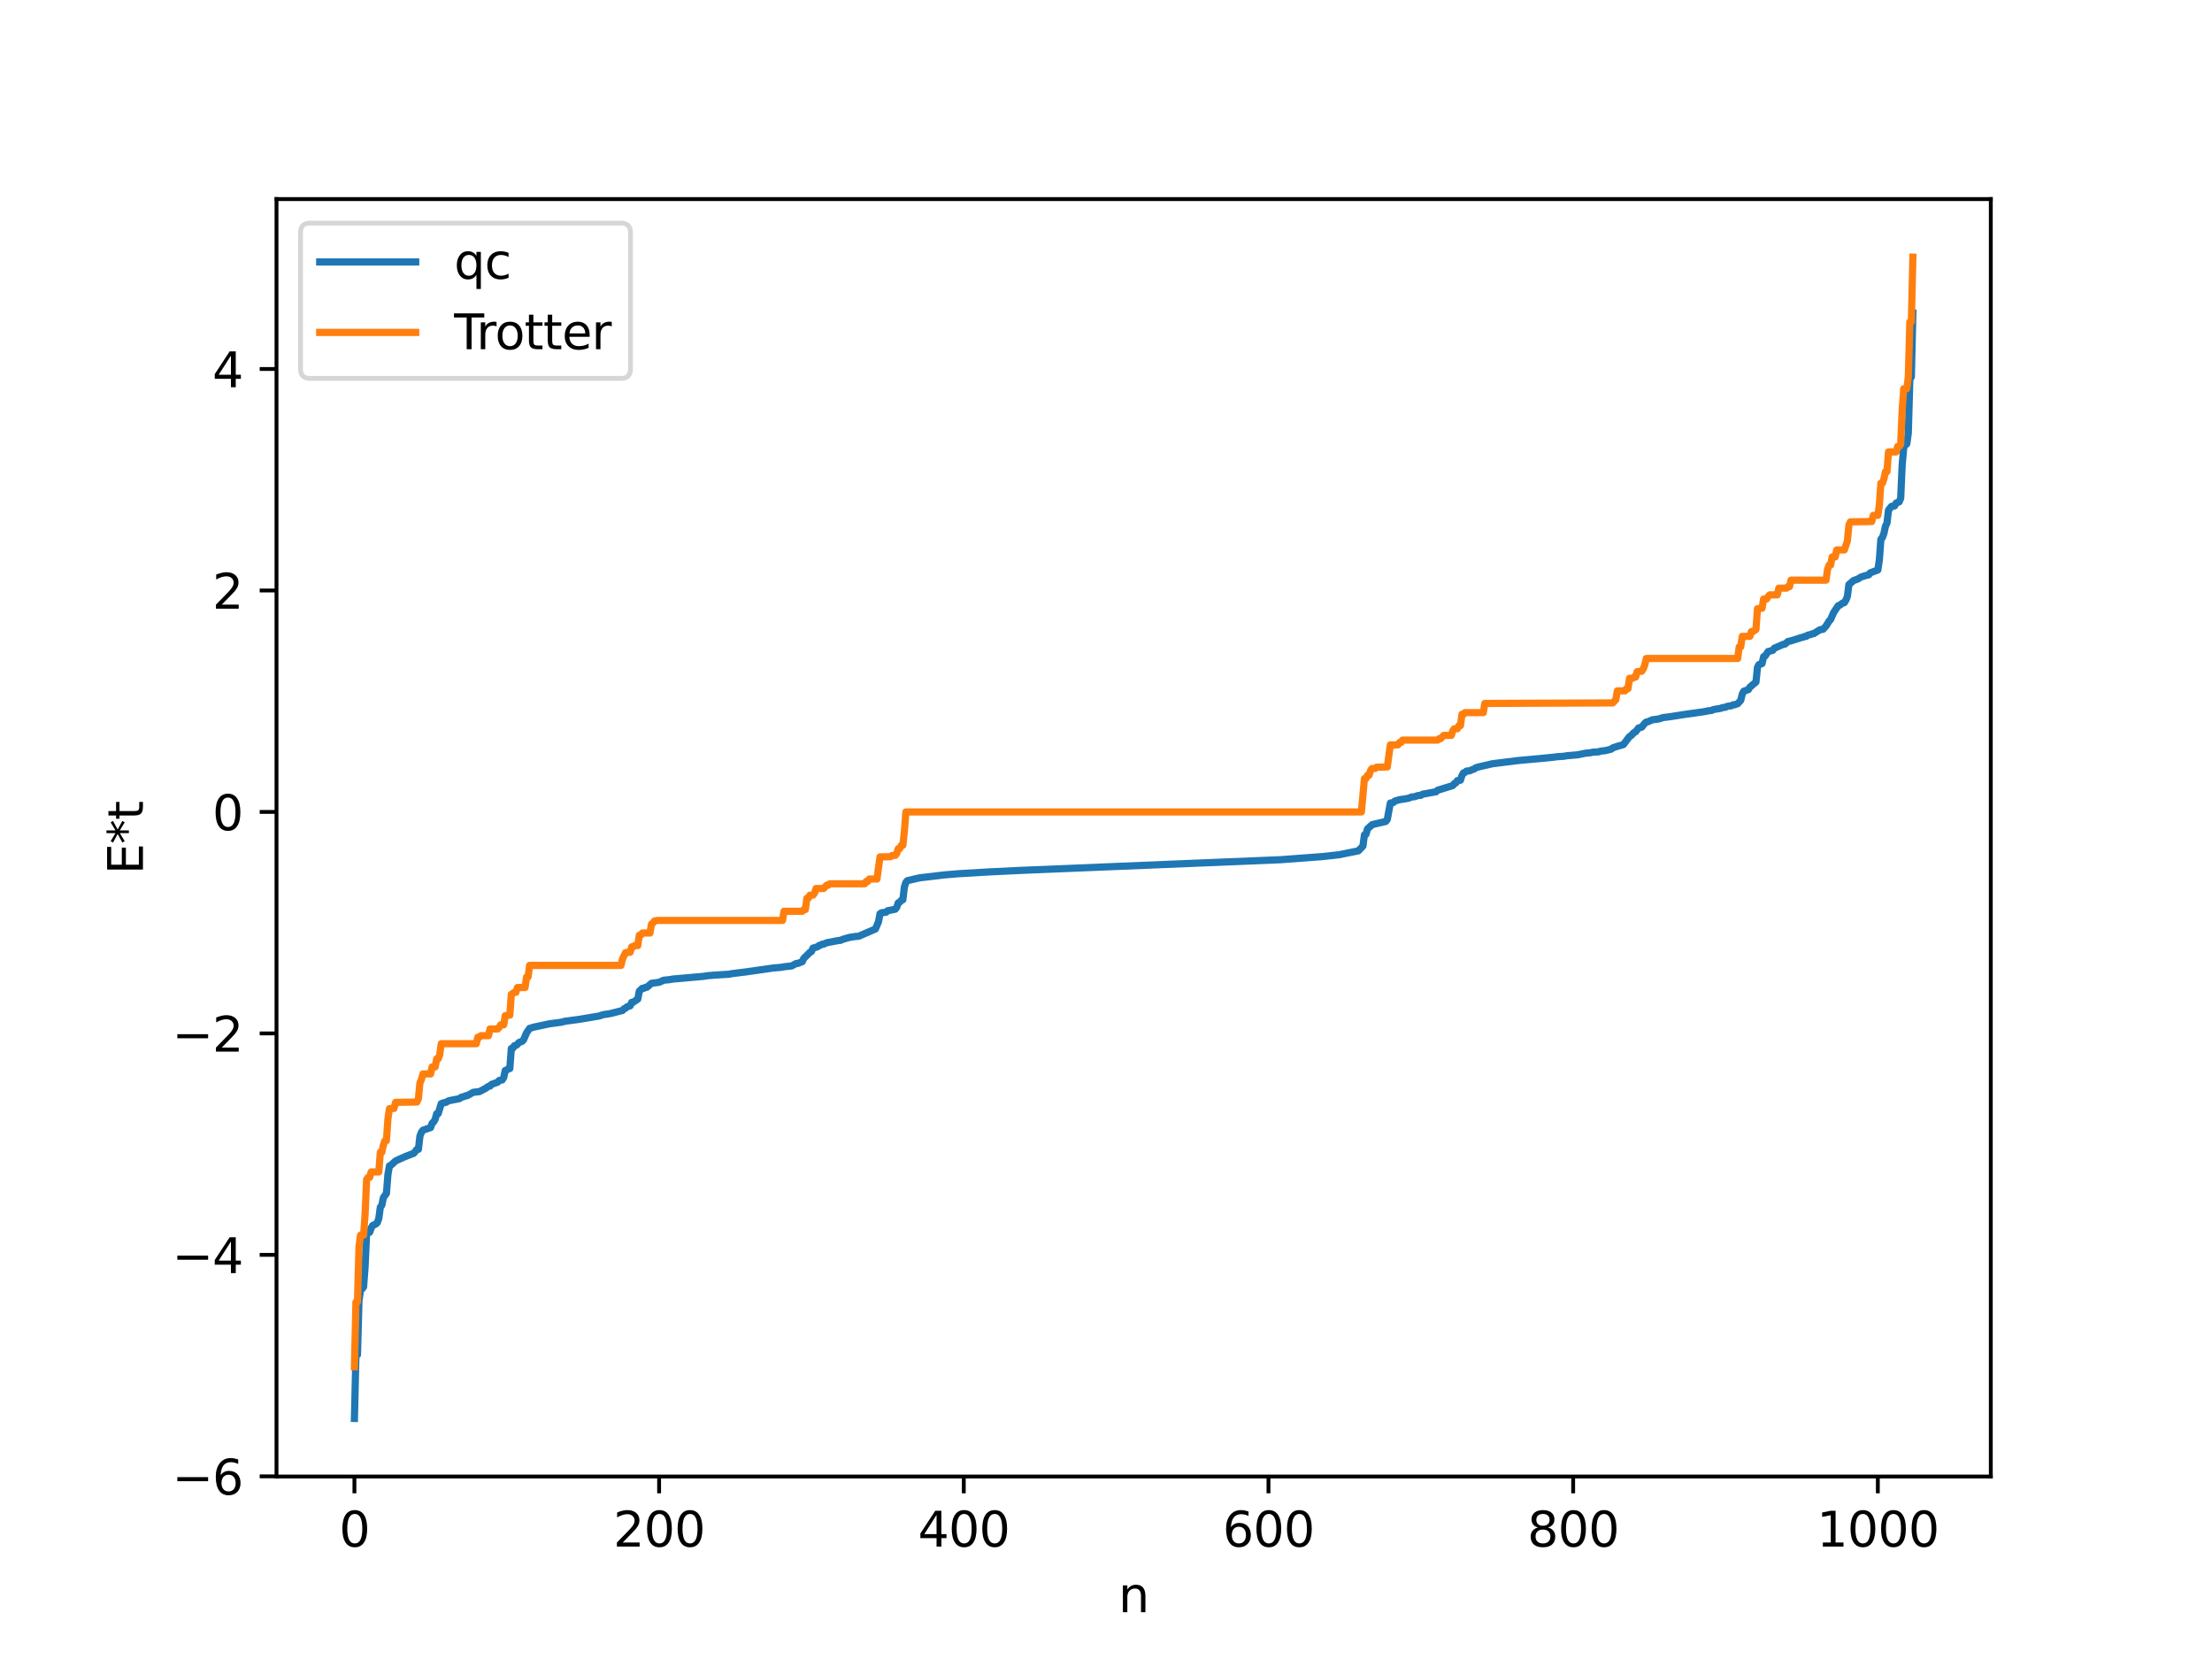 <?xml version="1.0" encoding="utf-8" standalone="no"?>
<!DOCTYPE svg PUBLIC "-//W3C//DTD SVG 1.1//EN"
  "http://www.w3.org/Graphics/SVG/1.1/DTD/svg11.dtd">
<svg xmlns:xlink="http://www.w3.org/1999/xlink" width="460.8pt" height="345.6pt" viewBox="0 0 460.8 345.6" xmlns="http://www.w3.org/2000/svg" version="1.1">
 <defs>
  <style type="text/css">*{stroke-linejoin: round; stroke-linecap: butt}</style>
 </defs>
 <g id="figure_1">
  <g id="patch_1">
   <path d="M 0 345.6 
L 460.8 345.6 
L 460.8 0 
L 0 0 
z
" style="fill: #ffffff"/>
  </g>
  <g id="axes_1">
   <g id="patch_2">
    <path d="M 57.6 307.584 
L 414.72 307.584 
L 414.72 41.472 
L 57.6 41.472 
z
" style="fill: #ffffff"/>
   </g>
   <g id="matplotlib.axis_1">
    <g id="xtick_1">
     <g id="line2d_1">
      <defs>
       <path id="mfbfd5d6020" d="M 0 0 
L 0 3.5 
" style="stroke: #000000; stroke-width: 0.8"/>
      </defs>
      <g>
       <use xlink:href="#mfbfd5d6020" x="73.833" y="307.584" style="stroke: #000000; stroke-width: 0.8"/>
      </g>
     </g>
     <g id="text_1">
      <!-- 0 -->
      <g transform="translate(70.651 322.182) scale(0.1 -0.1)">
       <defs>
        <path id="DejaVuSans-30" d="M 2034 4250 
Q 1547 4250 1301 3770 
Q 1056 3291 1056 2328 
Q 1056 1369 1301 889 
Q 1547 409 2034 409 
Q 2525 409 2770 889 
Q 3016 1369 3016 2328 
Q 3016 3291 2770 3770 
Q 2525 4250 2034 4250 
z
M 2034 4750 
Q 2819 4750 3233 4129 
Q 3647 3509 3647 2328 
Q 3647 1150 3233 529 
Q 2819 -91 2034 -91 
Q 1250 -91 836 529 
Q 422 1150 422 2328 
Q 422 3509 836 4129 
Q 1250 4750 2034 4750 
z
" transform="scale(0.016)"/>
       </defs>
       <use xlink:href="#DejaVuSans-30"/>
      </g>
     </g>
    </g>
    <g id="xtick_2">
     <g id="line2d_2">
      <g>
       <use xlink:href="#mfbfd5d6020" x="137.304" y="307.584" style="stroke: #000000; stroke-width: 0.8"/>
      </g>
     </g>
     <g id="text_2">
      <!-- 200 -->
      <g transform="translate(127.76 322.182) scale(0.1 -0.1)">
       <defs>
        <path id="DejaVuSans-32" d="M 1228 531 
L 3431 531 
L 3431 0 
L 469 0 
L 469 531 
Q 828 903 1448 1529 
Q 2069 2156 2228 2338 
Q 2531 2678 2651 2914 
Q 2772 3150 2772 3378 
Q 2772 3750 2511 3984 
Q 2250 4219 1831 4219 
Q 1534 4219 1204 4116 
Q 875 4013 500 3803 
L 500 4441 
Q 881 4594 1212 4672 
Q 1544 4750 1819 4750 
Q 2544 4750 2975 4387 
Q 3406 4025 3406 3419 
Q 3406 3131 3298 2873 
Q 3191 2616 2906 2266 
Q 2828 2175 2409 1742 
Q 1991 1309 1228 531 
z
" transform="scale(0.016)"/>
       </defs>
       <use xlink:href="#DejaVuSans-32"/>
       <use xlink:href="#DejaVuSans-30" x="63.623"/>
       <use xlink:href="#DejaVuSans-30" x="127.246"/>
      </g>
     </g>
    </g>
    <g id="xtick_3">
     <g id="line2d_3">
      <g>
       <use xlink:href="#mfbfd5d6020" x="200.775" y="307.584" style="stroke: #000000; stroke-width: 0.8"/>
      </g>
     </g>
     <g id="text_3">
      <!-- 400 -->
      <g transform="translate(191.231 322.182) scale(0.1 -0.1)">
       <defs>
        <path id="DejaVuSans-34" d="M 2419 4116 
L 825 1625 
L 2419 1625 
L 2419 4116 
z
M 2253 4666 
L 3047 4666 
L 3047 1625 
L 3713 1625 
L 3713 1100 
L 3047 1100 
L 3047 0 
L 2419 0 
L 2419 1100 
L 313 1100 
L 313 1709 
L 2253 4666 
z
" transform="scale(0.016)"/>
       </defs>
       <use xlink:href="#DejaVuSans-34"/>
       <use xlink:href="#DejaVuSans-30" x="63.623"/>
       <use xlink:href="#DejaVuSans-30" x="127.246"/>
      </g>
     </g>
    </g>
    <g id="xtick_4">
     <g id="line2d_4">
      <g>
       <use xlink:href="#mfbfd5d6020" x="264.246" y="307.584" style="stroke: #000000; stroke-width: 0.8"/>
      </g>
     </g>
     <g id="text_4">
      <!-- 600 -->
      <g transform="translate(254.702 322.182) scale(0.1 -0.1)">
       <defs>
        <path id="DejaVuSans-36" d="M 2113 2584 
Q 1688 2584 1439 2293 
Q 1191 2003 1191 1497 
Q 1191 994 1439 701 
Q 1688 409 2113 409 
Q 2538 409 2786 701 
Q 3034 994 3034 1497 
Q 3034 2003 2786 2293 
Q 2538 2584 2113 2584 
z
M 3366 4563 
L 3366 3988 
Q 3128 4100 2886 4159 
Q 2644 4219 2406 4219 
Q 1781 4219 1451 3797 
Q 1122 3375 1075 2522 
Q 1259 2794 1537 2939 
Q 1816 3084 2150 3084 
Q 2853 3084 3261 2657 
Q 3669 2231 3669 1497 
Q 3669 778 3244 343 
Q 2819 -91 2113 -91 
Q 1303 -91 875 529 
Q 447 1150 447 2328 
Q 447 3434 972 4092 
Q 1497 4750 2381 4750 
Q 2619 4750 2861 4703 
Q 3103 4656 3366 4563 
z
" transform="scale(0.016)"/>
       </defs>
       <use xlink:href="#DejaVuSans-36"/>
       <use xlink:href="#DejaVuSans-30" x="63.623"/>
       <use xlink:href="#DejaVuSans-30" x="127.246"/>
      </g>
     </g>
    </g>
    <g id="xtick_5">
     <g id="line2d_5">
      <g>
       <use xlink:href="#mfbfd5d6020" x="327.717" y="307.584" style="stroke: #000000; stroke-width: 0.8"/>
      </g>
     </g>
     <g id="text_5">
      <!-- 800 -->
      <g transform="translate(318.173 322.182) scale(0.1 -0.1)">
       <defs>
        <path id="DejaVuSans-38" d="M 2034 2216 
Q 1584 2216 1326 1975 
Q 1069 1734 1069 1313 
Q 1069 891 1326 650 
Q 1584 409 2034 409 
Q 2484 409 2743 651 
Q 3003 894 3003 1313 
Q 3003 1734 2745 1975 
Q 2488 2216 2034 2216 
z
M 1403 2484 
Q 997 2584 770 2862 
Q 544 3141 544 3541 
Q 544 4100 942 4425 
Q 1341 4750 2034 4750 
Q 2731 4750 3128 4425 
Q 3525 4100 3525 3541 
Q 3525 3141 3298 2862 
Q 3072 2584 2669 2484 
Q 3125 2378 3379 2068 
Q 3634 1759 3634 1313 
Q 3634 634 3220 271 
Q 2806 -91 2034 -91 
Q 1263 -91 848 271 
Q 434 634 434 1313 
Q 434 1759 690 2068 
Q 947 2378 1403 2484 
z
M 1172 3481 
Q 1172 3119 1398 2916 
Q 1625 2713 2034 2713 
Q 2441 2713 2670 2916 
Q 2900 3119 2900 3481 
Q 2900 3844 2670 4047 
Q 2441 4250 2034 4250 
Q 1625 4250 1398 4047 
Q 1172 3844 1172 3481 
z
" transform="scale(0.016)"/>
       </defs>
       <use xlink:href="#DejaVuSans-38"/>
       <use xlink:href="#DejaVuSans-30" x="63.623"/>
       <use xlink:href="#DejaVuSans-30" x="127.246"/>
      </g>
     </g>
    </g>
    <g id="xtick_6">
     <g id="line2d_6">
      <g>
       <use xlink:href="#mfbfd5d6020" x="391.188" y="307.584" style="stroke: #000000; stroke-width: 0.8"/>
      </g>
     </g>
     <g id="text_6">
      <!-- 1000 -->
      <g transform="translate(378.463 322.182) scale(0.1 -0.1)">
       <defs>
        <path id="DejaVuSans-31" d="M 794 531 
L 1825 531 
L 1825 4091 
L 703 3866 
L 703 4441 
L 1819 4666 
L 2450 4666 
L 2450 531 
L 3481 531 
L 3481 0 
L 794 0 
L 794 531 
z
" transform="scale(0.016)"/>
       </defs>
       <use xlink:href="#DejaVuSans-31"/>
       <use xlink:href="#DejaVuSans-30" x="63.623"/>
       <use xlink:href="#DejaVuSans-30" x="127.246"/>
       <use xlink:href="#DejaVuSans-30" x="190.869"/>
      </g>
     </g>
    </g>
    <g id="text_7">
     <!-- n -->
     <g transform="translate(232.991 335.861) scale(0.1 -0.1)">
      <defs>
       <path id="DejaVuSans-6e" d="M 3513 2113 
L 3513 0 
L 2938 0 
L 2938 2094 
Q 2938 2591 2744 2837 
Q 2550 3084 2163 3084 
Q 1697 3084 1428 2787 
Q 1159 2491 1159 1978 
L 1159 0 
L 581 0 
L 581 3500 
L 1159 3500 
L 1159 2956 
Q 1366 3272 1645 3428 
Q 1925 3584 2291 3584 
Q 2894 3584 3203 3211 
Q 3513 2838 3513 2113 
z
" transform="scale(0.016)"/>
      </defs>
      <use xlink:href="#DejaVuSans-6e"/>
     </g>
    </g>
   </g>
   <g id="matplotlib.axis_2">
    <g id="ytick_1">
     <g id="line2d_7">
      <defs>
       <path id="m6f2348d6ab" d="M 0 0 
L -3.5 0 
" style="stroke: #000000; stroke-width: 0.8"/>
      </defs>
      <g>
       <use xlink:href="#m6f2348d6ab" x="57.6" y="307.548" style="stroke: #000000; stroke-width: 0.8"/>
      </g>
     </g>
     <g id="text_8">
      <!-- −6 -->
      <g transform="translate(35.858 311.347) scale(0.1 -0.1)">
       <defs>
        <path id="DejaVuSans-2212" d="M 678 2272 
L 4684 2272 
L 4684 1741 
L 678 1741 
L 678 2272 
z
" transform="scale(0.016)"/>
       </defs>
       <use xlink:href="#DejaVuSans-2212"/>
       <use xlink:href="#DejaVuSans-36" x="83.789"/>
      </g>
     </g>
    </g>
    <g id="ytick_2">
     <g id="line2d_8">
      <g>
       <use xlink:href="#m6f2348d6ab" x="57.6" y="261.412" style="stroke: #000000; stroke-width: 0.8"/>
      </g>
     </g>
     <g id="text_9">
      <!-- −4 -->
      <g transform="translate(35.858 265.211) scale(0.1 -0.1)">
       <use xlink:href="#DejaVuSans-2212"/>
       <use xlink:href="#DejaVuSans-34" x="83.789"/>
      </g>
     </g>
    </g>
    <g id="ytick_3">
     <g id="line2d_9">
      <g>
       <use xlink:href="#m6f2348d6ab" x="57.6" y="215.277" style="stroke: #000000; stroke-width: 0.8"/>
      </g>
     </g>
     <g id="text_10">
      <!-- −2 -->
      <g transform="translate(35.858 219.076) scale(0.1 -0.1)">
       <use xlink:href="#DejaVuSans-2212"/>
       <use xlink:href="#DejaVuSans-32" x="83.789"/>
      </g>
     </g>
    </g>
    <g id="ytick_4">
     <g id="line2d_10">
      <g>
       <use xlink:href="#m6f2348d6ab" x="57.6" y="169.141" style="stroke: #000000; stroke-width: 0.8"/>
      </g>
     </g>
     <g id="text_11">
      <!-- 0 -->
      <g transform="translate(44.237 172.94) scale(0.1 -0.1)">
       <use xlink:href="#DejaVuSans-30"/>
      </g>
     </g>
    </g>
    <g id="ytick_5">
     <g id="line2d_11">
      <g>
       <use xlink:href="#m6f2348d6ab" x="57.6" y="123.006" style="stroke: #000000; stroke-width: 0.8"/>
      </g>
     </g>
     <g id="text_12">
      <!-- 2 -->
      <g transform="translate(44.237 126.805) scale(0.1 -0.1)">
       <use xlink:href="#DejaVuSans-32"/>
      </g>
     </g>
    </g>
    <g id="ytick_6">
     <g id="line2d_12">
      <g>
       <use xlink:href="#m6f2348d6ab" x="57.6" y="76.87" style="stroke: #000000; stroke-width: 0.8"/>
      </g>
     </g>
     <g id="text_13">
      <!-- 4 -->
      <g transform="translate(44.237 80.669) scale(0.1 -0.1)">
       <use xlink:href="#DejaVuSans-34"/>
      </g>
     </g>
    </g>
    <g id="text_14">
     <!-- E*t -->
     <g transform="translate(29.778 182.148) rotate(-90) scale(0.1 -0.1)">
      <defs>
       <path id="DejaVuSans-45" d="M 628 4666 
L 3578 4666 
L 3578 4134 
L 1259 4134 
L 1259 2753 
L 3481 2753 
L 3481 2222 
L 1259 2222 
L 1259 531 
L 3634 531 
L 3634 0 
L 628 0 
L 628 4666 
z
" transform="scale(0.016)"/>
       <path id="DejaVuSans-2a" d="M 3009 3897 
L 1888 3291 
L 3009 2681 
L 2828 2375 
L 1778 3009 
L 1778 1831 
L 1422 1831 
L 1422 3009 
L 372 2375 
L 191 2681 
L 1313 3291 
L 191 3897 
L 372 4206 
L 1422 3572 
L 1422 4750 
L 1778 4750 
L 1778 3572 
L 2828 4206 
L 3009 3897 
z
" transform="scale(0.016)"/>
       <path id="DejaVuSans-74" d="M 1172 4494 
L 1172 3500 
L 2356 3500 
L 2356 3053 
L 1172 3053 
L 1172 1153 
Q 1172 725 1289 603 
Q 1406 481 1766 481 
L 2356 481 
L 2356 0 
L 1766 0 
Q 1100 0 847 248 
Q 594 497 594 1153 
L 594 3053 
L 172 3053 
L 172 3500 
L 594 3500 
L 594 4494 
L 1172 4494 
z
" transform="scale(0.016)"/>
      </defs>
      <use xlink:href="#DejaVuSans-45"/>
      <use xlink:href="#DejaVuSans-2a" x="63.184"/>
      <use xlink:href="#DejaVuSans-74" x="113.184"/>
     </g>
    </g>
   </g>
   <g id="line2d_13">
    <path d="M 73.833 295.488 
L 74.15 282.235 
L 74.467 282.226 
L 74.785 270.956 
L 75.102 268.75 
L 75.42 268.512 
L 75.737 268.099 
L 76.054 263.896 
L 76.372 256.844 
L 77.006 256.713 
L 77.324 255.815 
L 77.641 255.278 
L 78.276 255.002 
L 78.593 254.708 
L 78.91 253.84 
L 79.228 251.486 
L 79.545 251.058 
L 79.862 249.479 
L 80.497 248.624 
L 80.815 244.675 
L 81.132 242.865 
L 81.449 242.729 
L 82.401 241.85 
L 84.305 240.98 
L 86.21 240.244 
L 86.844 239.44 
L 87.162 239.426 
L 87.479 236.691 
L 87.796 235.846 
L 88.114 235.445 
L 89.7 234.892 
L 90.018 234.008 
L 90.335 233.722 
L 90.653 233.173 
L 90.97 232.007 
L 91.287 231.975 
L 91.922 229.907 
L 92.557 229.701 
L 92.874 229.648 
L 93.509 229.3 
L 95.73 228.867 
L 96.048 228.601 
L 96.682 228.425 
L 97 228.267 
L 97.317 228.253 
L 98.586 227.546 
L 99.856 227.41 
L 101.125 226.743 
L 101.76 226.303 
L 102.077 226.249 
L 102.395 225.895 
L 103.664 225.448 
L 103.981 225.08 
L 104.616 224.972 
L 104.934 224.466 
L 105.251 223.008 
L 105.568 222.915 
L 105.886 222.633 
L 106.203 222.6 
L 106.52 218.421 
L 106.838 218.359 
L 107.155 217.834 
L 107.472 217.777 
L 107.79 217.548 
L 108.107 217.165 
L 108.742 216.946 
L 109.059 216.628 
L 109.694 215.154 
L 110.329 214.233 
L 111.281 213.951 
L 114.454 213.277 
L 116.993 212.938 
L 117.628 212.758 
L 120.801 212.327 
L 124.927 211.631 
L 125.562 211.39 
L 127.148 211.15 
L 129.687 210.497 
L 130.005 210.14 
L 130.322 210.027 
L 130.639 209.725 
L 131.274 209.537 
L 131.591 208.807 
L 131.909 208.779 
L 132.861 208.123 
L 133.178 206.484 
L 133.813 205.881 
L 134.13 205.88 
L 134.448 205.672 
L 134.765 205.663 
L 135.717 204.838 
L 137.304 204.631 
L 137.939 204.348 
L 138.256 204.2 
L 139.525 204.072 
L 140.16 203.955 
L 146.507 203.395 
L 147.459 203.25 
L 149.046 203.122 
L 151.902 202.948 
L 152.537 202.816 
L 155.393 202.466 
L 156.028 202.368 
L 156.98 202.241 
L 160.153 201.785 
L 161.105 201.644 
L 162.692 201.515 
L 163.327 201.398 
L 164.914 201.223 
L 165.866 200.714 
L 166.183 200.711 
L 167.135 200.322 
L 167.453 199.618 
L 168.087 199.023 
L 168.722 198.387 
L 169.039 198.213 
L 169.357 197.507 
L 169.991 197.326 
L 170.309 197.232 
L 170.626 196.96 
L 170.943 196.893 
L 171.261 196.705 
L 171.578 196.682 
L 172.213 196.396 
L 174.752 195.907 
L 175.069 195.902 
L 175.704 195.631 
L 176.973 195.278 
L 178.243 195.076 
L 178.877 195.037 
L 180.464 194.351 
L 181.099 194.081 
L 182.368 193.523 
L 183.003 192.026 
L 183.32 190.358 
L 183.638 190.149 
L 184.59 190.032 
L 184.907 189.724 
L 186.494 189.408 
L 186.811 189 
L 187.129 188.071 
L 187.446 187.923 
L 187.763 187.543 
L 188.081 187.439 
L 188.398 184.784 
L 188.715 183.806 
L 189.033 183.456 
L 191.572 182.866 
L 195.38 182.421 
L 196.649 182.264 
L 199.823 182.003 
L 204.583 181.718 
L 206.487 181.613 
L 212.834 181.308 
L 266.785 179.092 
L 275.353 178.45 
L 278.844 178.075 
L 282.97 177.249 
L 283.922 176.25 
L 284.239 173.911 
L 284.557 173.799 
L 284.874 172.673 
L 285.826 171.806 
L 286.461 171.638 
L 287.096 171.494 
L 288.682 171.126 
L 289 170.694 
L 289.634 167.288 
L 290.269 167.171 
L 290.586 166.876 
L 291.539 166.592 
L 292.808 166.402 
L 293.443 166.283 
L 294.077 166.022 
L 294.712 165.963 
L 295.347 165.74 
L 295.981 165.687 
L 296.299 165.458 
L 299.155 164.936 
L 299.472 164.632 
L 300.424 164.336 
L 302.646 163.644 
L 302.963 163.222 
L 303.281 163.097 
L 303.598 162.613 
L 304.233 162.538 
L 304.55 161.557 
L 304.867 161.014 
L 305.185 160.903 
L 305.502 160.632 
L 306.137 160.577 
L 306.772 160.3 
L 307.089 160.212 
L 307.406 159.95 
L 308.041 159.764 
L 310.897 159.1 
L 316.292 158.429 
L 318.196 158.257 
L 320.418 158.056 
L 323.591 157.745 
L 324.226 157.652 
L 325.813 157.54 
L 326.448 157.429 
L 328.669 157.24 
L 330.256 156.909 
L 331.208 156.823 
L 331.843 156.69 
L 333.112 156.61 
L 333.429 156.472 
L 334.381 156.377 
L 335.651 156.062 
L 335.968 155.792 
L 336.92 155.474 
L 338.19 155.105 
L 339.142 153.842 
L 339.459 153.43 
L 339.777 153.259 
L 340.411 152.584 
L 340.729 152.434 
L 341.363 151.634 
L 341.998 151.482 
L 342.633 150.688 
L 342.95 150.417 
L 343.267 150.363 
L 344.22 149.942 
L 345.489 149.786 
L 346.441 149.486 
L 348.028 149.285 
L 350.884 148.832 
L 355.01 148.258 
L 355.962 148.058 
L 356.596 147.995 
L 356.914 147.816 
L 358.5 147.55 
L 358.818 147.407 
L 359.453 147.335 
L 359.77 147.155 
L 360.722 147.013 
L 361.039 146.821 
L 361.357 146.815 
L 361.991 146.591 
L 362.626 145.89 
L 362.943 144.591 
L 363.261 143.993 
L 364.213 143.665 
L 364.53 143.149 
L 365.8 142.075 
L 366.117 138.996 
L 366.434 138.435 
L 367.069 138.241 
L 367.386 136.801 
L 367.704 136.665 
L 368.339 135.72 
L 369.291 135.487 
L 369.608 135.043 
L 371.512 134.216 
L 371.829 134.186 
L 372.464 133.636 
L 373.099 133.497 
L 375.32 132.792 
L 375.638 132.742 
L 375.955 132.574 
L 376.272 132.566 
L 376.59 132.314 
L 377.224 132.178 
L 377.542 132.015 
L 377.859 131.985 
L 378.494 131.589 
L 379.129 131.193 
L 379.763 131.094 
L 380.398 130.411 
L 381.033 129.374 
L 381.35 129.059 
L 381.985 127.586 
L 382.937 126.174 
L 383.254 126.074 
L 383.889 125.604 
L 384.206 125.547 
L 384.524 125.028 
L 384.841 124.253 
L 385.158 121.787 
L 386.11 120.949 
L 387.062 120.599 
L 387.697 120.197 
L 388.649 119.903 
L 389.284 119.75 
L 389.601 119.337 
L 391.188 118.737 
L 391.505 116.634 
L 391.823 112.344 
L 392.14 111.972 
L 392.458 111.098 
L 392.775 109.608 
L 393.092 108.981 
L 393.41 106.262 
L 394.044 105.48 
L 394.679 105.391 
L 394.996 104.796 
L 395.631 104.544 
L 395.948 103.796 
L 396.266 96.719 
L 396.583 93.238 
L 396.9 92.671 
L 397.218 92.478 
L 397.535 90.22 
L 397.853 78.942 
L 398.17 78.522 
L 398.487 65.215 
L 398.487 65.215 
" clip-path="url(#p6717d0bf14)" style="fill: none; stroke: #1f77b4; stroke-width: 1.5; stroke-linecap: square"/>
   </g>
   <g id="line2d_14">
    <path d="M 73.833 284.714 
L 74.15 271.228 
L 74.467 271.228 
L 74.785 259.7 
L 75.102 257.306 
L 75.737 257.306 
L 76.054 252.992 
L 76.372 245.711 
L 76.689 245.264 
L 77.006 245.264 
L 77.324 244.138 
L 78.91 244.138 
L 79.228 240.03 
L 79.545 240.03 
L 79.862 238.543 
L 80.18 237.624 
L 80.497 237.624 
L 80.815 233.082 
L 81.132 230.943 
L 82.084 230.907 
L 82.401 229.641 
L 86.844 229.569 
L 87.162 228.876 
L 87.479 225.585 
L 87.796 224.857 
L 88.114 223.718 
L 89.7 223.718 
L 90.018 222.262 
L 90.653 222.262 
L 90.97 220.57 
L 91.287 220.57 
L 91.605 219.689 
L 91.922 217.423 
L 99.221 217.423 
L 99.539 216.073 
L 99.856 216.073 
L 100.173 215.754 
L 101.76 215.754 
L 102.077 214.354 
L 103.664 214.354 
L 103.981 214.038 
L 104.299 213.492 
L 104.934 213.492 
L 105.251 211.573 
L 106.203 211.476 
L 106.52 207.144 
L 107.155 206.716 
L 107.472 206.716 
L 107.79 205.719 
L 109.377 205.719 
L 109.694 203.53 
L 110.011 203.53 
L 110.329 201.111 
L 129.37 201.111 
L 129.687 199.737 
L 130.322 198.445 
L 131.274 198.362 
L 131.591 197.238 
L 131.909 197.238 
L 132.226 196.981 
L 132.861 196.981 
L 133.178 194.817 
L 133.496 194.817 
L 133.813 194.364 
L 135.4 194.364 
L 135.717 192.518 
L 136.034 192.269 
L 136.352 191.853 
L 136.986 191.747 
L 163.01 191.747 
L 163.327 189.832 
L 167.135 189.832 
L 167.453 189.482 
L 167.77 189.482 
L 168.087 187.111 
L 168.405 187.111 
L 168.722 186.479 
L 169.357 186.479 
L 169.674 186.07 
L 169.991 185.092 
L 171.578 185.092 
L 172.213 184.403 
L 172.53 184.403 
L 172.848 184.11 
L 180.147 184.11 
L 180.464 183.606 
L 180.781 183.606 
L 181.099 183.113 
L 182.686 183.113 
L 183.32 178.505 
L 185.542 178.464 
L 185.859 178.196 
L 186.494 178.196 
L 186.811 177.792 
L 187.129 176.779 
L 187.446 176.779 
L 187.763 176.092 
L 188.081 176.092 
L 188.398 173.227 
L 188.715 169.141 
L 283.605 169.141 
L 284.239 162.19 
L 284.557 162.19 
L 284.874 161.504 
L 285.191 161.504 
L 285.509 160.49 
L 285.826 160.086 
L 286.461 160.086 
L 286.778 159.818 
L 289 159.777 
L 289.634 155.17 
L 291.221 155.17 
L 291.539 154.676 
L 291.856 154.676 
L 292.173 154.172 
L 299.472 154.172 
L 299.79 153.88 
L 300.107 153.88 
L 300.742 153.19 
L 302.329 153.19 
L 302.646 152.212 
L 302.963 151.804 
L 303.598 151.804 
L 303.915 151.171 
L 304.233 151.171 
L 304.55 148.8 
L 304.867 148.8 
L 305.185 148.45 
L 308.993 148.45 
L 309.31 146.535 
L 335.968 146.43 
L 336.603 145.764 
L 336.92 143.918 
L 338.507 143.918 
L 338.824 143.465 
L 339.142 143.465 
L 339.459 141.301 
L 340.094 141.301 
L 340.411 141.044 
L 340.729 141.044 
L 341.046 139.92 
L 341.681 139.838 
L 341.998 139.838 
L 342.315 139.337 
L 342.633 138.545 
L 342.95 137.171 
L 361.991 137.171 
L 362.309 134.752 
L 362.626 134.752 
L 362.943 132.563 
L 364.53 132.563 
L 364.848 131.566 
L 365.165 131.566 
L 365.8 131.138 
L 366.117 126.806 
L 367.069 126.709 
L 367.386 124.79 
L 368.021 124.79 
L 368.339 124.244 
L 368.656 123.928 
L 370.243 123.928 
L 370.56 122.529 
L 372.147 122.529 
L 372.464 122.209 
L 372.781 122.209 
L 373.099 120.859 
L 380.398 120.859 
L 380.715 118.593 
L 381.033 117.712 
L 381.35 117.712 
L 381.667 116.02 
L 382.302 116.02 
L 382.62 114.564 
L 384.206 114.564 
L 384.841 112.697 
L 385.158 109.406 
L 385.476 108.713 
L 389.919 108.641 
L 390.236 107.376 
L 391.188 107.339 
L 391.505 105.201 
L 391.823 100.658 
L 392.14 100.658 
L 392.458 99.74 
L 392.775 98.252 
L 393.092 98.252 
L 393.41 94.145 
L 394.996 94.145 
L 395.314 93.018 
L 395.631 93.018 
L 395.948 92.571 
L 396.266 85.29 
L 396.583 80.977 
L 397.218 80.977 
L 397.535 78.582 
L 397.853 67.054 
L 398.17 67.054 
L 398.487 53.568 
L 398.487 53.568 
" clip-path="url(#p6717d0bf14)" style="fill: none; stroke: #ff7f0e; stroke-width: 1.5; stroke-linecap: square"/>
   </g>
   <g id="patch_3">
    <path d="M 57.6 307.584 
L 57.6 41.472 
" style="fill: none; stroke: #000000; stroke-width: 0.8; stroke-linejoin: miter; stroke-linecap: square"/>
   </g>
   <g id="patch_4">
    <path d="M 414.72 307.584 
L 414.72 41.472 
" style="fill: none; stroke: #000000; stroke-width: 0.8; stroke-linejoin: miter; stroke-linecap: square"/>
   </g>
   <g id="patch_5">
    <path d="M 57.6 307.584 
L 414.72 307.584 
" style="fill: none; stroke: #000000; stroke-width: 0.8; stroke-linejoin: miter; stroke-linecap: square"/>
   </g>
   <g id="patch_6">
    <path d="M 57.6 41.472 
L 414.72 41.472 
" style="fill: none; stroke: #000000; stroke-width: 0.8; stroke-linejoin: miter; stroke-linecap: square"/>
   </g>
   <g id="legend_1">
    <g id="patch_7">
     <path d="M 64.6 78.828 
L 129.342 78.828 
Q 131.342 78.828 131.342 76.828 
L 131.342 48.472 
Q 131.342 46.472 129.342 46.472 
L 64.6 46.472 
Q 62.6 46.472 62.6 48.472 
L 62.6 76.828 
Q 62.6 78.828 64.6 78.828 
z
" style="fill: #ffffff; opacity: 0.8; stroke: #cccccc; stroke-linejoin: miter"/>
    </g>
    <g id="line2d_15">
     <path d="M 66.6 54.57 
L 76.6 54.57 
L 86.6 54.57 
" style="fill: none; stroke: #1f77b4; stroke-width: 1.5; stroke-linecap: square"/>
    </g>
    <g id="text_15">
     <!-- qc -->
     <g transform="translate(94.6 58.07) scale(0.1 -0.1)">
      <defs>
       <path id="DejaVuSans-71" d="M 947 1747 
Q 947 1113 1208 752 
Q 1469 391 1925 391 
Q 2381 391 2643 752 
Q 2906 1113 2906 1747 
Q 2906 2381 2643 2742 
Q 2381 3103 1925 3103 
Q 1469 3103 1208 2742 
Q 947 2381 947 1747 
z
M 2906 525 
Q 2725 213 2448 61 
Q 2172 -91 1784 -91 
Q 1150 -91 751 415 
Q 353 922 353 1747 
Q 353 2572 751 3078 
Q 1150 3584 1784 3584 
Q 2172 3584 2448 3432 
Q 2725 3281 2906 2969 
L 2906 3500 
L 3481 3500 
L 3481 -1331 
L 2906 -1331 
L 2906 525 
z
" transform="scale(0.016)"/>
       <path id="DejaVuSans-63" d="M 3122 3366 
L 3122 2828 
Q 2878 2963 2633 3030 
Q 2388 3097 2138 3097 
Q 1578 3097 1268 2742 
Q 959 2388 959 1747 
Q 959 1106 1268 751 
Q 1578 397 2138 397 
Q 2388 397 2633 464 
Q 2878 531 3122 666 
L 3122 134 
Q 2881 22 2623 -34 
Q 2366 -91 2075 -91 
Q 1284 -91 818 406 
Q 353 903 353 1747 
Q 353 2603 823 3093 
Q 1294 3584 2113 3584 
Q 2378 3584 2631 3529 
Q 2884 3475 3122 3366 
z
" transform="scale(0.016)"/>
      </defs>
      <use xlink:href="#DejaVuSans-71"/>
      <use xlink:href="#DejaVuSans-63" x="63.477"/>
     </g>
    </g>
    <g id="line2d_16">
     <path d="M 66.6 69.249 
L 76.6 69.249 
L 86.6 69.249 
" style="fill: none; stroke: #ff7f0e; stroke-width: 1.5; stroke-linecap: square"/>
    </g>
    <g id="text_16">
     <!-- Trotter -->
     <g transform="translate(94.6 72.749) scale(0.1 -0.1)">
      <defs>
       <path id="DejaVuSans-54" d="M -19 4666 
L 3928 4666 
L 3928 4134 
L 2272 4134 
L 2272 0 
L 1638 0 
L 1638 4134 
L -19 4134 
L -19 4666 
z
" transform="scale(0.016)"/>
       <path id="DejaVuSans-72" d="M 2631 2963 
Q 2534 3019 2420 3045 
Q 2306 3072 2169 3072 
Q 1681 3072 1420 2755 
Q 1159 2438 1159 1844 
L 1159 0 
L 581 0 
L 581 3500 
L 1159 3500 
L 1159 2956 
Q 1341 3275 1631 3429 
Q 1922 3584 2338 3584 
Q 2397 3584 2469 3576 
Q 2541 3569 2628 3553 
L 2631 2963 
z
" transform="scale(0.016)"/>
       <path id="DejaVuSans-6f" d="M 1959 3097 
Q 1497 3097 1228 2736 
Q 959 2375 959 1747 
Q 959 1119 1226 758 
Q 1494 397 1959 397 
Q 2419 397 2687 759 
Q 2956 1122 2956 1747 
Q 2956 2369 2687 2733 
Q 2419 3097 1959 3097 
z
M 1959 3584 
Q 2709 3584 3137 3096 
Q 3566 2609 3566 1747 
Q 3566 888 3137 398 
Q 2709 -91 1959 -91 
Q 1206 -91 779 398 
Q 353 888 353 1747 
Q 353 2609 779 3096 
Q 1206 3584 1959 3584 
z
" transform="scale(0.016)"/>
       <path id="DejaVuSans-65" d="M 3597 1894 
L 3597 1613 
L 953 1613 
Q 991 1019 1311 708 
Q 1631 397 2203 397 
Q 2534 397 2845 478 
Q 3156 559 3463 722 
L 3463 178 
Q 3153 47 2828 -22 
Q 2503 -91 2169 -91 
Q 1331 -91 842 396 
Q 353 884 353 1716 
Q 353 2575 817 3079 
Q 1281 3584 2069 3584 
Q 2775 3584 3186 3129 
Q 3597 2675 3597 1894 
z
M 3022 2063 
Q 3016 2534 2758 2815 
Q 2500 3097 2075 3097 
Q 1594 3097 1305 2825 
Q 1016 2553 972 2059 
L 3022 2063 
z
" transform="scale(0.016)"/>
      </defs>
      <use xlink:href="#DejaVuSans-54"/>
      <use xlink:href="#DejaVuSans-72" x="46.334"/>
      <use xlink:href="#DejaVuSans-6f" x="85.197"/>
      <use xlink:href="#DejaVuSans-74" x="146.379"/>
      <use xlink:href="#DejaVuSans-74" x="185.588"/>
      <use xlink:href="#DejaVuSans-65" x="224.797"/>
      <use xlink:href="#DejaVuSans-72" x="286.32"/>
     </g>
    </g>
   </g>
  </g>
 </g>
 <defs>
  <clipPath id="p6717d0bf14">
   <rect x="57.6" y="41.472" width="357.12" height="266.112"/>
  </clipPath>
 </defs>
</svg>
